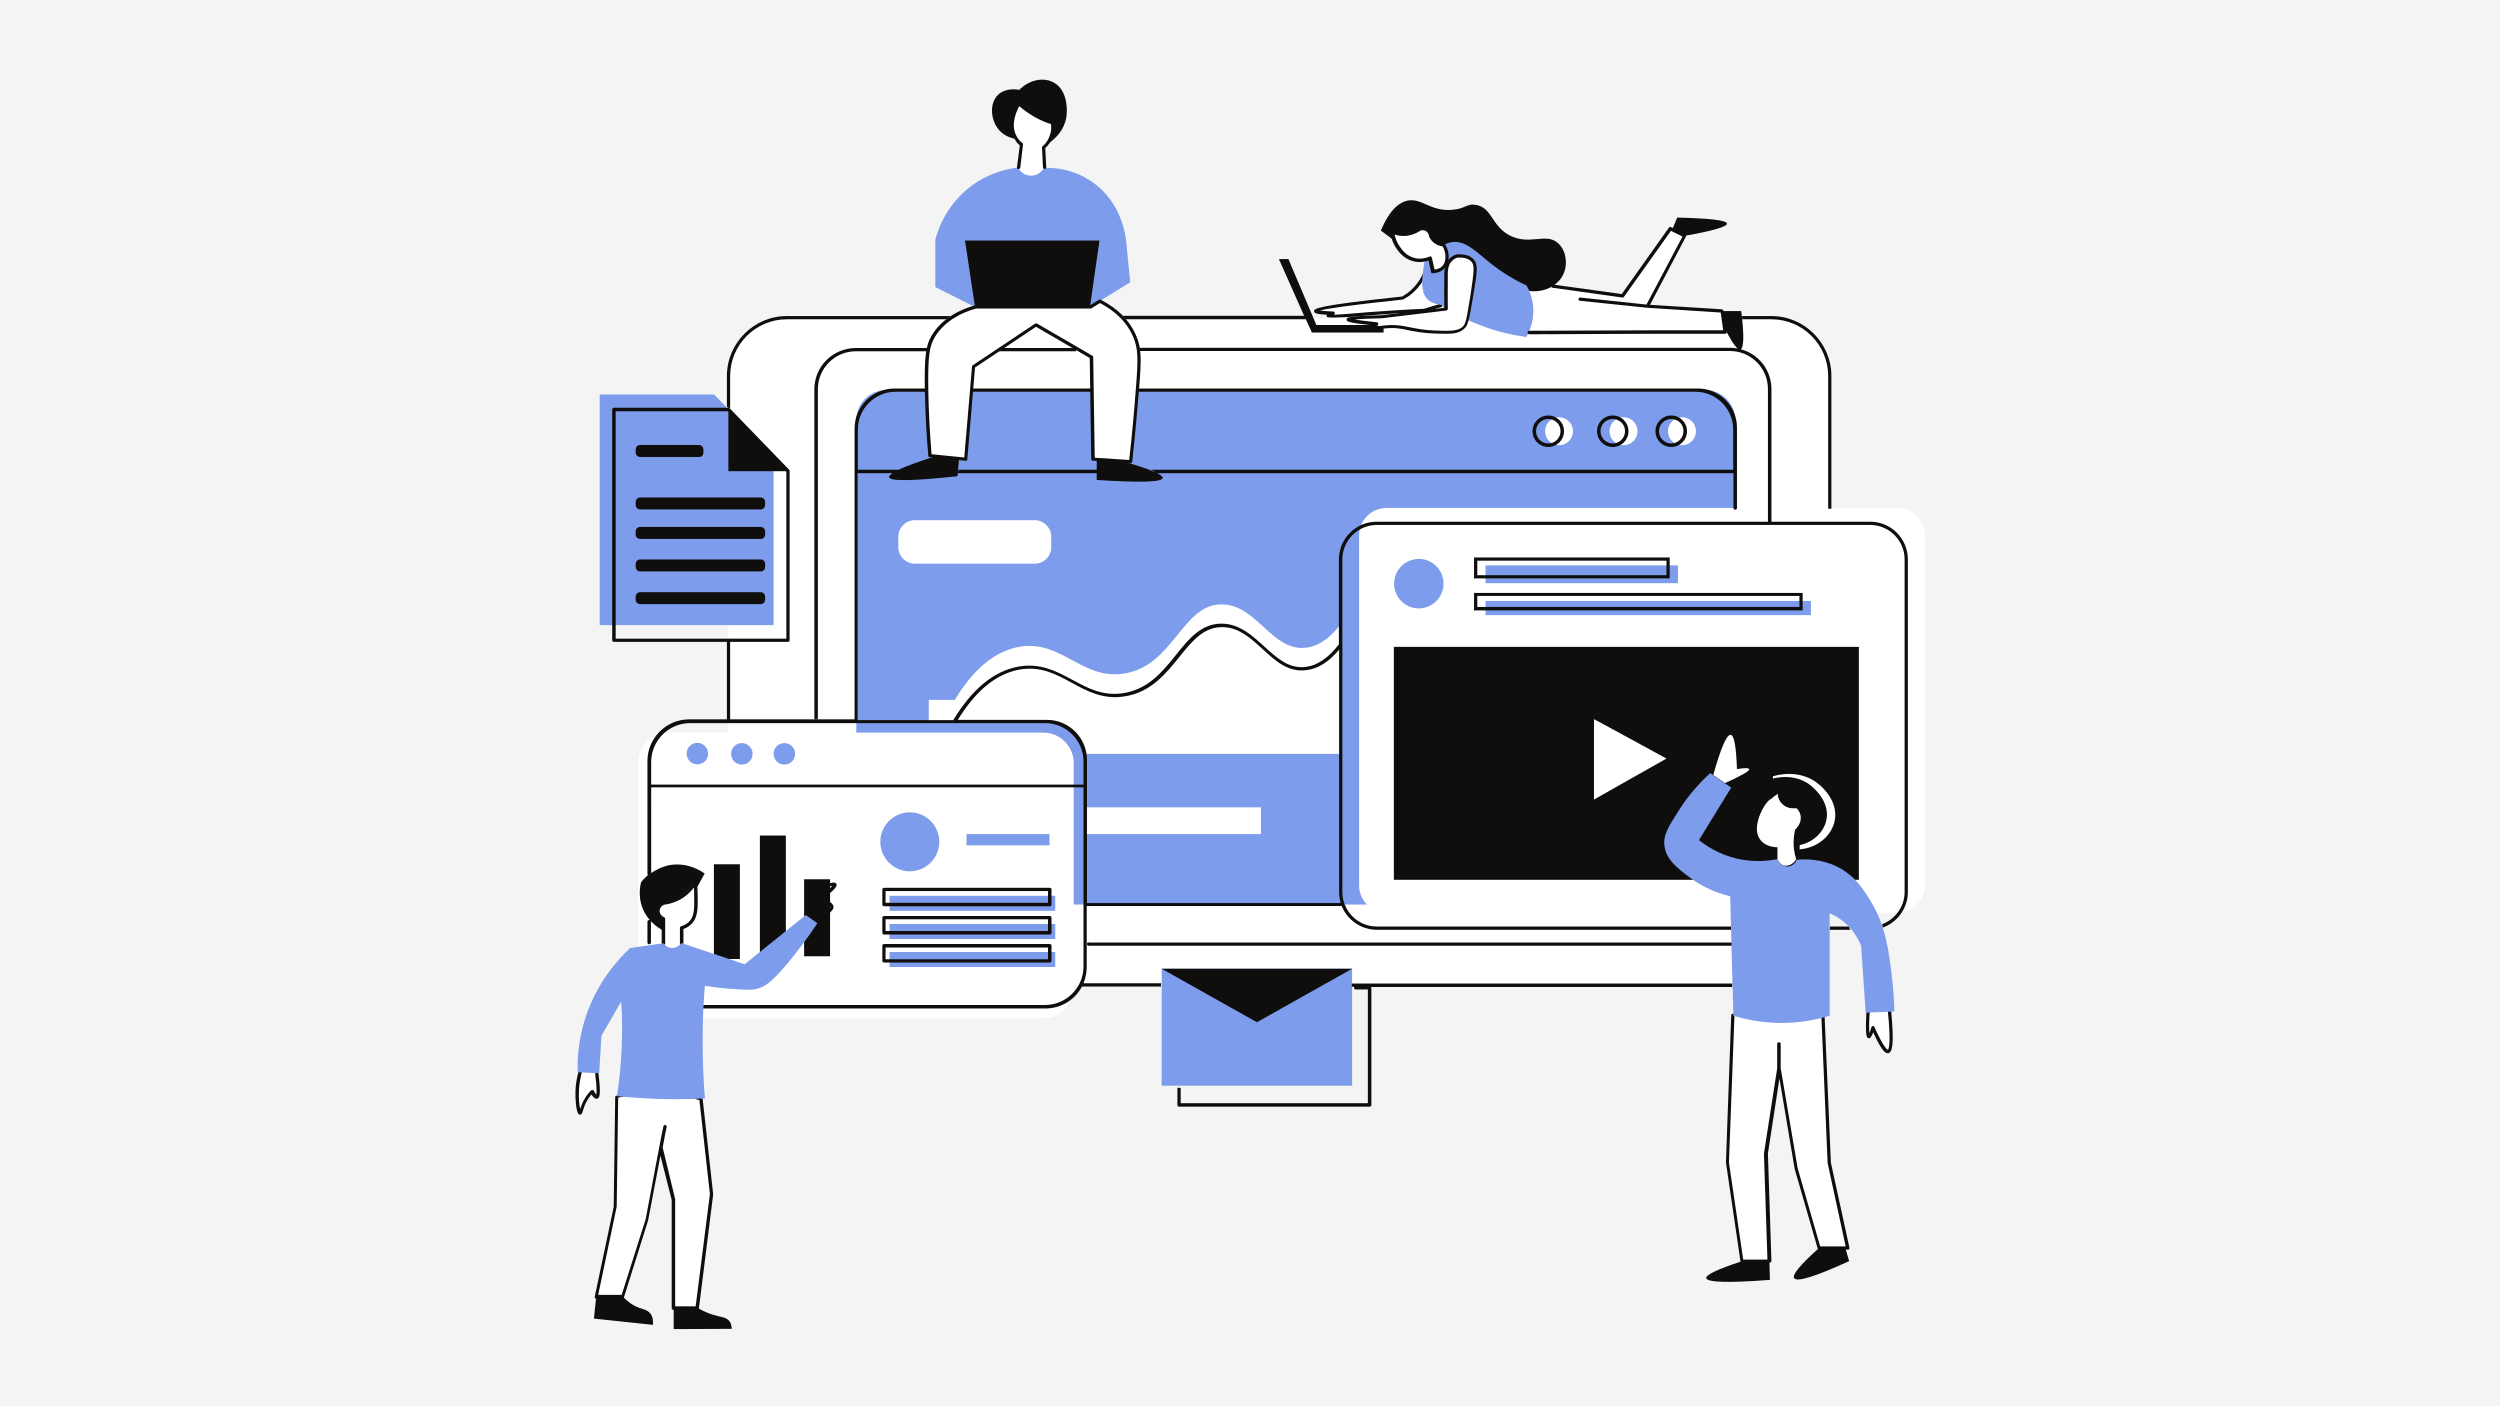 <svg xmlns="http://www.w3.org/2000/svg" xmlns:xlink="http://www.w3.org/1999/xlink" width="1920" zoomAndPan="magnify" viewBox="0 0 1440 810" height="1080" preserveAspectRatio="xMidYMid meet" version="1.0"><defs><clipPath id="2292922124"><path d="M 367.426 292.008 L 1108.73 292.008 L 1108.73 587 L 367.426 587 Z M 367.426 292.008 " clip-rule="nonzero"/></clipPath><clipPath id="9bea1898e2"><path d="M 342 45 L 1099 45 L 1099 765.934 L 342 765.934 Z M 342 45 " clip-rule="nonzero"/></clipPath><clipPath id="52ff48c59e"><path d="M 331.211 58 L 1091 58 L 1091 755 L 331.211 755 Z M 331.211 58 " clip-rule="nonzero"/></clipPath></defs><rect x="-144" width="1728" fill="#ffffff" y="-81" height="972" fill-opacity="1"/><rect x="-144" width="1728" fill="#f4f4f4" y="-81" height="972" fill-opacity="1"/><path fill="#ffffff" d="M 1075.898 583.047 C 1075.465 592.258 1075.625 597.008 1076.473 597.152 C 1077.062 597.297 1077.781 595.57 1078.777 591.973 C 1082.949 601.473 1085.828 606.078 1087.57 605.645 C 1089.57 605.07 1089.859 597.441 1088.289 582.473 C 1084.102 582.613 1080.07 582.758 1075.898 583.047 Z M 334.059 617.594 C 333.34 620.039 332.621 623.637 332.328 628.242 C 332.043 634.719 333.047 641.055 334.059 641.055 C 334.781 641.055 334.922 637.312 337.797 632.707 C 338.953 630.977 340.105 629.684 340.824 628.82 C 341.977 630.977 342.836 631.984 343.414 631.84 C 344.422 631.555 344.422 627.094 343.414 618.312 Z M 469.789 531.23 C 471.66 529.934 474.105 528.207 476.562 526.191 C 479.012 524.031 479.57 523.312 479.441 522.594 C 479.285 520.004 472.668 518.562 472.094 518.418 C 479.73 512.375 481.297 510.215 481.012 509.641 C 480.449 508.633 472.668 510.789 468.496 516.691 C 465.469 520.867 465.184 525.473 465.184 527.773 C 466.621 528.926 468.211 530.078 469.789 531.23 Z M 391.055 517.125 C 387.457 519.141 384.145 519.859 381.988 520.148 C 380.262 520.867 379.109 522.305 378.82 524.031 C 378.535 526.191 379.828 528.352 381.988 529.215 L 381.988 543.32 C 382.133 543.609 383.859 545.91 387.023 546.055 C 390.336 546.199 392.355 543.465 392.496 543.32 L 392.496 534.254 C 395.52 533.391 397.102 531.805 397.965 530.797 C 400.844 527.344 400.844 522.738 400.699 515.109 C 400.699 512.23 400.41 509.926 400.27 508.344 C 398.973 510.215 396.242 514.246 391.055 517.125 Z M 826.035 138.855 C 824.898 137.844 824.305 136.699 824.02 135.977 C 824.02 135.684 823.746 133.82 822.02 132.52 C 819.988 131.227 817.828 131.945 817.699 131.945 C 816.547 132.805 813.801 134.391 809.914 134.824 C 806.184 135.258 803.305 134.246 801.996 133.672 C 802.285 135.684 802.875 139.281 805.465 142.883 C 806.602 144.613 809.352 148.352 814.52 149.504 C 818.707 150.512 822.148 149.219 823.586 148.641 C 824.176 151.23 824.738 153.824 825.312 156.27 C 826.336 156.27 829.215 155.984 831.375 153.824 C 834.254 150.797 834.539 145.473 831.66 140.871 C 830.652 141.016 828.191 140.723 826.035 138.855 Z M 1053.758 669.695 L 1050.16 585.926 L 998.469 584.918 L 995.305 669.555 L 1003.668 726.41 L 1019.5 726.41 L 1017.469 664.371 L 1025.098 615.434 L 1034.887 673.152 L 1048.129 718.922 L 1064.68 718.922 Z M 948.969 176.426 L 970.402 135.836 L 962.199 131.664 L 934.578 170.379 L 894.402 164.77 C 893.555 164.477 885.48 161.746 880.012 165.914 C 874.125 170.527 872.957 182.184 880.73 191.539 C 904.625 191.395 928.375 191.395 952.281 191.25 L 993.59 191.25 L 991.863 179.164 Z M 383.008 648.969 C 382.863 649.691 381.859 654.582 380.559 661.062 Z M 403.734 633.137 C 405.746 651.418 407.766 669.695 409.777 687.977 L 401.578 753.469 L 387.902 753.469 L 387.902 691.145 C 385.457 681.211 382.863 671.281 380.418 661.348 C 377.395 677.184 372.641 702.66 372.641 702.66 L 358.68 746.848 L 343.426 746.848 L 354.363 695.031 L 355.23 631.699 C 361.418 630.113 370.344 628.387 381.277 628.965 C 390.496 629.395 398.125 631.266 403.734 633.137 Z M 596.324 66.887 C 592.133 64.582 588.84 61.992 586.52 59.832 C 586.09 60.551 579.77 70.34 584.219 78.691 C 584.938 79.984 586.09 81.707 588.117 83.293 C 587.527 87.758 586.969 92.078 586.52 96.535 C 586.68 96.82 588.68 100.715 593 101.141 C 596.324 101.574 599.633 99.699 601.359 96.684 C 601.203 92.938 600.914 89.051 600.77 85.309 C 601.922 84.301 604.238 82.004 605.391 78.258 C 606.398 75.09 606.109 72.352 605.809 71.059 C 603.074 70.195 599.762 68.902 596.324 66.891 Z M 821.715 154.828 C 824.465 161.887 827.184 168.938 829.934 175.988 C 826.754 177 823.457 178.008 820.273 178.867 C 807.32 179.445 796.668 180.164 789.328 180.738 C 776.805 181.746 765.449 182.898 765.289 181.891 C 765.289 181.457 766.73 180.887 768.039 180.598 C 761.406 180.305 758.094 179.879 758.094 179.301 C 757.965 177.859 774.648 175.266 808.039 171.816 C 809.625 170.949 811.508 169.805 813.223 168.219 C 818.418 163.328 820.707 157.996 821.715 154.828 " fill-opacity="1" fill-rule="nonzero"/><path fill="#0f0e0c" d="M 897.859 140.438 C 890.793 133.391 881.02 141.879 869.203 135.402 C 859 129.789 859.43 119.566 850.074 117.988 C 844.734 117.121 844.16 120.289 836.398 120.867 C 823.863 121.875 818.969 113.957 810.781 115.535 C 806.59 116.402 800.832 119.855 795.379 132.809 L 803.137 138.566 C 802.418 136.699 802.145 134.969 801.984 133.82 C 803.293 134.395 806.172 135.402 809.902 134.969 C 813.789 134.543 816.535 132.957 817.688 132.09 C 817.816 131.949 819.977 131.23 822.008 132.668 C 823.734 133.82 824.008 135.836 824.008 136.121 C 824.297 136.84 824.887 137.992 826.023 139 C 828.18 141.02 830.645 141.16 831.492 141.16 C 833.363 144.039 833.938 147.348 833.363 150.082 L 834.66 150.516 C 836.688 147.781 839.41 147.348 839.41 147.348 C 842.156 147.203 845.758 147.496 847.914 149.941 C 849.195 151.234 849.641 152.82 849.484 156.133 L 878.559 167.215 C 888.059 169.375 897.141 165.195 900.453 157.996 C 903.172 152.387 902.18 144.758 897.859 140.438 Z M 807.902 171.531 Z M 760.242 178.867 C 761.555 179.016 763.84 179.301 768.031 179.449 C 768.449 179.449 768.879 179.883 768.879 180.309 C 768.879 180.742 768.75 181.027 768.449 181.32 C 771.629 181.176 776.953 180.742 782.266 180.309 C 784.582 180.168 786.871 179.883 789.188 179.734 C 799.266 179.016 809.613 178.297 820.137 177.863 L 828.77 175.27 L 821.848 157.426 C 819.977 161.742 817.258 165.629 813.789 168.652 C 812.219 170.094 810.332 171.387 808.332 172.391 C 808.176 172.391 808.031 172.539 808.031 172.539 C 775.355 175.988 763.84 177.863 760.242 178.867 Z M 767.598 183.188 C 764.848 183.188 764.273 182.762 764.129 182.043 C 764.129 181.746 764.129 181.461 764.273 181.32 C 757.523 180.887 756.934 180.168 756.934 179.301 C 756.805 177.863 756.805 176.137 807.613 170.812 C 809.34 169.805 811.055 168.652 812.492 167.355 C 816.25 164.051 819.129 159.586 820.855 154.547 C 820.984 154.113 821.285 153.973 821.703 153.973 C 822.137 153.973 822.422 154.262 822.566 154.547 L 830.773 175.703 C 830.93 175.988 830.93 176.285 830.773 176.422 C 830.645 176.711 830.484 176.855 830.211 176.855 L 820.566 179.734 L 820.266 179.734 C 809.773 180.168 799.395 180.742 789.316 181.609 C 786.871 181.746 784.582 182.043 782.422 182.18 C 774.637 182.762 770.188 183.188 767.598 183.188 " fill-opacity="1" fill-rule="nonzero"/><path fill="#ffffff" d="M 642.934 567.359 L 1020.336 567.359 C 1038.762 567.359 1054.031 552.246 1054.031 533.676 L 1054.031 216.582 C 1054.031 198.16 1038.918 182.898 1020.336 182.898 L 453.227 182.898 C 434.809 182.898 419.551 198.016 419.551 216.582 L 419.551 533.82 C 419.551 552.246 434.664 567.5 453.23 567.5 L 607.832 567.5 M 642.938 567.359 L 622.945 567.359 " fill-opacity="1" fill-rule="nonzero"/><path fill="#7d9cec" d="M 586.367 96.539 C 581.043 97.117 570.535 99.129 560.172 106.613 C 544.77 117.695 540.02 133.242 538.738 137.992 L 538.738 165.34 L 561.609 176.855 L 627.82 176.855 C 635.609 172.105 643.223 167.355 651.008 162.609 C 650.289 154.832 649.41 147.062 648.691 139.145 C 648.402 136.121 646.246 116.836 629.262 104.887 C 617.746 96.824 605.668 96.539 601.352 96.684 C 599.625 99.852 596.312 101.574 592.988 101.145 C 588.527 100.715 586.512 96.824 586.367 96.539 Z M 669.129 625.363 L 778.824 625.363 L 778.824 558 L 669.133 558 Z M 879.277 164.477 C 869.922 160.02 863.027 155.266 858.406 151.523 C 850.363 145.191 844.316 138.43 836.531 139.434 C 834.527 139.719 832.801 140.441 831.781 141.02 C 834.242 143.898 834.801 147.922 833.219 151.234 C 831.781 154.113 828.77 156.133 825.445 156.273 C 824.887 153.68 824.297 151.098 823.734 148.645 C 822.727 148.938 821.703 149.223 820.855 149.512 C 820.566 150.516 820.266 151.957 819.977 153.977 C 819.129 160.59 818.105 167.648 821.848 171.969 C 822.727 172.973 825.016 174.984 829.766 175.566 C 830.645 176.137 831.648 176.859 832.645 177.43 C 832.645 175.273 832.5 164.77 832.645 156.992 C 832.801 148.355 839.277 147.352 839.277 147.352 C 842 147.203 845.598 147.496 847.758 149.941 C 850.203 152.387 849.641 155.84 847.484 169.66 C 846.172 177.145 845.453 181.461 844.879 184.055 C 847.195 185.207 849.641 186.215 852.363 187.219 C 862.598 191.25 871.953 193.121 879.148 194.129 C 880.43 191.828 883.309 186.359 883.18 178.871 C 883.309 172.105 880.59 166.781 879.277 164.477 Z M 345.418 227.234 L 345.418 360.09 L 445.598 360.09 L 445.598 262.645 L 411.34 227.234 Z M 982.195 521.012 L 510.512 521.012 C 501.027 521.012 493.238 513.238 493.238 503.738 L 493.238 241.918 C 493.238 232.418 501.027 224.645 510.512 224.645 L 982.195 224.645 C 991.695 224.645 999.465 232.418 999.465 241.918 L 999.465 503.594 C 999.465 513.238 991.695 521.012 982.195 521.012 " fill-opacity="1" fill-rule="nonzero"/><g clip-path="url(#2292922124)"><path fill="#ffffff" d="M 1108.73 509.926 L 1108.73 308.414 C 1108.73 299.637 1101.66 292.582 1092.895 292.582 L 798.676 292.582 C 789.91 292.582 782.84 299.637 782.84 308.414 L 782.84 509.926 C 782.84 518.707 789.91 525.762 798.676 525.762 L 1092.895 525.762 C 1101.66 525.617 1108.73 518.562 1108.73 509.926 Z M 600.906 586.5 L 385.156 586.5 C 375.504 586.5 367.586 578.586 367.586 568.941 L 367.586 439.543 C 367.586 429.898 375.504 421.98 385.152 421.98 L 600.898 421.98 C 610.543 421.98 618.461 429.898 618.461 439.543 L 618.461 568.941 C 618.461 578.586 610.699 586.5 600.898 586.5 " fill-opacity="1" fill-rule="nonzero"/></g><path fill="#ffffff" d="M 596.023 324.68 L 526.934 324.68 C 521.738 324.68 517.422 320.363 517.422 315.18 L 517.422 309.133 C 517.422 303.953 521.738 299.637 526.934 299.637 L 596.023 299.637 C 601.191 299.637 605.512 303.953 605.512 309.133 L 605.512 315.18 C 605.512 320.504 601.191 324.68 596.023 324.68 Z M 726.289 480.418 L 624.941 480.418 L 624.941 465.02 L 726.289 465.02 Z M 772.191 434.215 L 624.941 434.215 C 624.512 432.059 623.215 427.02 618.898 422.559 C 612.707 416.078 604.66 415.648 602.918 415.648 L 534.98 415.648 L 534.98 403.125 L 549.965 403.125 C 556.859 391.754 568.809 375.922 586.801 372.609 C 611.426 368.148 622.941 391.754 647.41 388.012 C 676.473 383.406 680.949 347.133 704.539 348.141 C 724.547 349.004 732.895 375.633 752.484 373.043 C 761.555 371.891 768.316 364.84 772.191 359.512 Z M 976.867 248.395 C 976.867 252.855 973.27 256.453 968.824 256.453 C 964.348 256.453 960.746 252.855 960.746 248.395 C 960.746 243.93 964.348 240.332 968.824 240.332 C 973.27 240.332 976.867 243.93 976.867 248.395 Z M 935.125 240.332 C 930.68 240.332 927.082 243.93 927.082 248.395 C 927.082 252.855 930.68 256.453 935.125 256.453 C 939.602 256.453 943.203 252.855 943.203 248.395 C 943.203 243.93 939.602 240.332 935.125 240.332 Z M 906.051 248.395 C 906.051 252.855 902.453 256.453 897.992 256.453 C 893.543 256.453 889.945 252.855 889.945 248.395 C 889.945 243.93 893.543 240.332 897.992 240.332 C 902.453 240.332 906.051 243.93 906.051 248.395 " fill-opacity="1" fill-rule="nonzero"/><path fill="#0f0e0c" d="M 478.125 550.805 L 463.164 550.805 L 463.164 506.473 L 478.125 506.473 Z M 452.656 553.109 L 437.688 553.109 L 437.688 481.285 L 452.656 481.285 Z M 426.172 552.387 L 411.203 552.387 L 411.203 497.836 L 426.172 497.836 Z M 1056.617 473.512 C 1054.461 482.004 1046.383 488.48 1036.598 489.199 C 1036.598 487.473 1036.598 485.746 1036.754 483.875 C 1036.883 482.148 1037.188 480.562 1037.605 479.125 C 1037.906 478.836 1041.633 475.672 1041.074 470.777 C 1040.625 467.754 1038.914 466.027 1038.195 465.305 C 1037.473 465.449 1034.004 466.027 1030.84 463.867 C 1026.809 461.277 1026.391 456.812 1026.234 456.238 C 1024.953 456.957 1023.082 458.254 1021.195 460.125 L 1021.195 447.172 C 1022.359 446.738 1036.035 442.566 1046.961 451.199 C 1048.398 452.207 1059.625 461.277 1056.617 473.512 Z M 918.137 460.555 L 918.137 414.207 C 932.113 421.836 946.074 429.32 959.879 436.949 C 945.918 444.867 931.953 452.641 918.137 460.555 Z M 802.855 372.609 L 802.855 506.762 L 1070.711 506.762 L 1070.711 372.609 L 802.855 372.609 " fill-opacity="1" fill-rule="nonzero"/><path fill="#7d9cec" d="M 604.504 480.418 L 556.73 480.418 L 556.73 486.898 L 604.504 486.898 Z M 524.055 467.898 C 514.699 467.898 507.07 475.527 507.07 484.883 C 507.07 494.238 514.699 501.867 524.055 501.867 C 533.414 501.867 541.027 494.238 541.027 484.883 C 541.027 475.527 533.414 467.898 524.055 467.898 Z M 451.789 428.027 C 448.34 428.027 445.605 430.762 445.605 434.215 C 445.605 437.672 448.34 440.406 451.789 440.406 C 455.25 440.406 457.98 437.672 457.98 434.215 C 457.98 430.762 455.102 428.027 451.789 428.027 Z M 427.32 428.027 C 423.871 428.027 421.137 430.762 421.137 434.215 C 421.137 437.672 423.871 440.406 427.32 440.406 C 430.781 440.406 433.512 437.672 433.512 434.215 C 433.512 430.762 430.633 428.027 427.32 428.027 Z M 401.703 427.883 C 398.246 427.883 395.516 430.617 395.516 434.07 C 395.516 437.527 398.246 440.262 401.703 440.262 C 405.156 440.262 407.891 437.527 407.891 434.07 C 407.75 430.617 405.012 427.883 401.703 427.883 Z M 1043.074 346.125 L 855.668 346.125 L 855.668 354.332 L 1043.074 354.332 Z M 966.5 325.688 L 855.668 325.688 L 855.668 335.906 L 966.5 335.906 Z M 817.25 321.945 C 809.336 321.945 802.988 328.422 802.988 336.195 C 802.988 344.113 809.465 350.445 817.25 350.445 C 825.008 350.445 831.484 343.969 831.484 336.195 C 831.484 328.422 825.168 321.945 817.25 321.945 Z M 607.82 548.359 L 512.379 548.359 L 512.379 556.996 L 607.82 556.996 Z M 607.82 532.238 L 512.379 532.238 L 512.379 540.875 L 607.82 540.875 Z M 607.82 524.609 L 512.379 524.609 L 512.379 515.973 L 607.82 515.973 L 607.82 524.609 " fill-opacity="1" fill-rule="nonzero"/><path fill="#ffffff" d="M 993.578 451.059 C 1003.207 446.738 1007.973 444.004 1007.527 442.996 C 1007.254 442.277 1004.938 442.277 1000.488 442.996 C 1000.059 430.188 998.891 423.566 996.891 423.277 C 994.574 422.988 991.262 430.762 986.812 446.449 Z M 1027.836 464.012 C 1030.844 465.883 1033.883 465.449 1034.602 465.305 C 1035.164 465.883 1036.891 467.465 1037.191 470.199 C 1037.754 474.52 1034.312 477.543 1034.012 477.828 C 1033.723 479.125 1033.438 480.562 1033.293 482.148 C 1032.715 487.328 1033.594 491.789 1034.602 494.812 C 1033.004 497.98 1029.691 499.277 1027.117 498.41 C 1024.801 497.547 1023.938 495.246 1023.805 494.812 L 1023.805 488.047 C 1017.602 487.906 1014.883 484.883 1014.293 484.164 C 1009.414 478.547 1013.285 469.047 1016.164 464.441 C 1018.77 460.414 1022.078 458.109 1023.938 456.957 C 1023.805 457.535 1024.238 461.707 1027.836 464.012 " fill-opacity="1" fill-rule="nonzero"/><path fill="#ffffff" d="M 561.609 176.855 C 555.133 178.582 543.328 183.047 537.012 193.984 C 533.973 199.312 532.98 204.781 533.254 224.211 C 533.414 234.145 533.973 247.098 535.27 262.5 C 542.18 263.219 548.941 263.793 555.852 264.516 L 560.457 211.113 L 596.441 187.078 L 628.41 205.645 L 629.262 264.516 L 651.008 265.953 C 652.723 249.688 654.016 235.297 655.039 223.203 C 656.176 207.516 656.48 200.75 653.012 193.266 C 648.129 182.613 639.047 176.711 633.289 173.691 L 627.82 176.855 Z M 848.043 149.941 C 850.492 152.535 849.914 155.84 847.758 169.66 C 845.324 184.773 844.879 186.785 842.574 188.805 C 839.41 191.539 834.961 191.395 826.168 191.105 C 811.629 190.531 808.621 186.934 797.105 188.086 C 793.348 188.52 788.598 189.379 788.469 188.805 C 788.312 188.371 790.758 187.219 792.918 186.359 C 782.121 185.348 776.668 184.488 776.668 183.766 C 776.668 183.047 782.984 182.613 795.664 182.328 L 832.93 177.863 C 832.93 177.863 832.801 165.773 832.93 157.137 C 833.09 148.504 839.566 147.496 839.566 147.496 C 842.289 147.348 845.887 147.637 848.043 149.941 " fill-opacity="1" fill-rule="nonzero"/><path fill="#0f0e0c" d="M 891.816 241.34 C 887.914 241.34 884.75 244.508 884.75 248.395 C 884.75 252.281 887.914 255.445 891.816 255.445 C 895.703 255.445 898.855 252.281 898.855 248.395 C 899.012 244.508 895.703 241.34 891.816 241.34 Z M 891.816 257.461 C 886.777 257.461 882.746 253.43 882.746 248.395 C 882.746 243.355 886.777 239.324 891.816 239.324 C 896.855 239.324 900.871 243.355 900.871 248.395 C 900.871 253.43 896.855 257.461 891.816 257.461 " fill-opacity="1" fill-rule="nonzero"/><path fill="#0f0e0c" d="M 928.938 241.34 C 925.051 241.34 921.883 244.508 921.883 248.395 C 921.883 252.281 925.051 255.445 928.938 255.445 C 932.84 255.445 936.004 252.281 936.004 248.395 C 936.133 244.508 932.84 241.34 928.938 241.34 Z M 928.938 257.461 C 923.898 257.461 919.883 253.43 919.883 248.395 C 919.883 243.355 923.898 239.324 928.938 239.324 C 933.977 239.324 938.004 243.355 938.004 248.395 C 938.004 253.43 933.977 257.461 928.938 257.461 " fill-opacity="1" fill-rule="nonzero"/><path fill="#0f0e0c" d="M 962.633 241.34 C 958.746 241.34 955.566 244.508 955.566 248.395 C 955.566 252.281 958.746 255.445 962.633 255.445 C 966.504 255.445 969.672 252.281 969.672 248.395 C 969.828 244.508 966.664 241.34 962.633 241.34 Z M 962.633 257.461 C 957.594 257.461 953.551 253.43 953.551 248.395 C 953.551 243.355 957.594 239.324 962.633 239.324 C 967.672 239.324 971.699 243.355 971.699 248.395 C 971.699 253.43 967.672 257.461 962.633 257.461 " fill-opacity="1" fill-rule="nonzero"/><g clip-path="url(#9bea1898e2)"><path fill="#0f0e0c" d="M 997.738 568.367 C 997.738 567.789 997.738 567.07 997.898 566.496 L 778.668 566.496 C 778.668 567.07 778.668 567.789 778.523 568.367 L 779.832 568.367 C 779.961 568.941 780.105 569.371 780.266 569.949 L 787.879 569.949 L 787.879 635.441 L 680.07 635.441 L 680.07 626.66 C 679.508 626.66 678.789 626.516 678.199 626.516 L 678.199 636.449 C 678.199 637.023 678.629 637.457 679.207 637.457 L 788.902 637.457 C 789.461 637.457 789.91 637.023 789.91 636.449 L 789.91 569.086 C 789.91 568.797 789.75 568.652 789.621 568.508 L 997.738 568.508 Z M 1003.496 726.41 C 989.391 731.016 982.496 734.324 982.785 736.195 C 983.215 738.645 995.449 739.074 1019.488 737.203 C 1019.328 733.605 1019.328 730.008 1019.199 726.41 Z M 1035.035 465.449 C 1035.594 466.027 1037.32 467.609 1037.609 470.344 C 1038.199 474.664 1034.73 477.684 1034.441 477.973 C 1034.156 479.27 1033.883 480.707 1033.723 482.293 C 1033.594 484.02 1033.594 485.602 1033.594 487.184 C 1042.52 486.609 1049.844 480.707 1051.875 472.934 C 1054.594 461.852 1044.391 453.648 1043.078 452.496 C 1033.164 444.578 1020.77 448.465 1019.617 448.898 L 1019.617 460.699 C 1021.359 458.973 1023.086 457.82 1024.078 457.246 C 1024.078 457.82 1024.527 461.852 1028.254 464.301 C 1031.277 466.027 1034.312 465.594 1035.035 465.449 Z M 627.102 542.746 C 626.539 542.746 626.094 543.176 626.094 543.754 C 626.094 544.328 626.539 544.762 627.102 544.762 L 996.73 544.762 C 1003.93 544.762 1010.562 541.594 1015.172 535.98 C 1015.445 535.547 1015.445 534.973 1015.012 534.684 C 1014.578 534.395 1014.004 534.395 1013.73 534.828 C 1009.543 540.012 1003.367 542.887 996.891 542.887 L 627.102 542.887 Z M 778.824 558.004 L 669.133 558.004 L 723.973 588.805 Z M 510.082 520.004 L 603.641 520.004 L 603.641 513.238 L 510.082 513.238 Z M 508.223 521.012 L 508.223 512.375 C 508.223 511.797 508.641 511.367 509.23 511.367 L 604.66 511.367 C 605.223 511.367 605.668 511.797 605.668 512.375 L 605.668 521.012 C 605.668 521.586 605.223 522.02 604.66 522.02 L 509.23 522.02 C 508.641 522.02 508.223 521.586 508.223 521.012 Z M 959.883 322.953 L 850.922 322.953 L 850.922 331.301 L 959.883 331.301 Z M 961.754 321.082 L 961.754 333.172 L 849.051 333.172 L 849.051 321.082 Z M 1047.684 718.922 C 1036.891 728.566 1032.156 734.324 1033.438 736.195 C 1035.035 738.645 1045.527 735.332 1065.102 726.41 C 1064.383 723.961 1063.664 721.371 1062.941 718.922 Z M 510.082 552.531 L 603.641 552.531 L 603.641 545.766 L 510.082 545.766 Z M 508.223 544.762 C 508.223 544.184 508.641 543.754 509.23 543.754 L 604.66 543.754 C 605.223 543.754 605.668 544.184 605.668 544.762 L 605.668 553.395 C 605.668 553.973 605.223 554.402 604.66 554.402 L 509.23 554.402 C 508.641 554.402 508.223 553.973 508.223 553.395 Z M 1065.102 533.676 L 1054.031 533.676 C 1054.164 534.254 1054.031 534.973 1053.746 535.547 L 1065.82 535.547 C 1065.391 535.117 1065.262 534.684 1065.262 534.109 C 1065.262 533.965 1065.102 533.82 1065.102 533.676 Z M 510.082 536.266 L 603.641 536.266 L 603.641 529.504 L 510.082 529.504 Z M 508.223 528.641 C 508.223 528.062 508.641 527.633 509.23 527.633 L 604.66 527.633 C 605.223 527.633 605.668 528.062 605.668 528.641 L 605.668 537.273 C 605.668 537.852 605.223 538.281 604.66 538.281 L 509.23 538.281 C 508.641 538.281 508.223 537.852 508.223 537.273 Z M 772.191 520.004 C 771.629 517.988 771.328 515.973 771.328 513.812 L 771.328 374.195 C 765.57 381.102 759.395 385.133 752.613 385.996 C 741.965 387.438 734.492 380.527 727.297 373.906 C 720.66 367.859 713.895 361.527 704.699 361.238 C 693.602 360.809 686.836 369.012 679.207 378.512 C 671.594 388.012 662.797 398.809 647.844 401.109 C 635.449 403.125 626.094 398.086 617.184 393.195 C 607.957 388.156 599.191 383.551 587.086 385.711 C 573.844 388.156 562.043 397.801 551.691 414.641 L 603.062 414.641 C 615.746 414.641 626.094 425.004 626.094 437.672 L 626.094 520.148 L 772.191 520.148 Z M 624.094 438.68 C 624.094 426.445 614.148 416.512 601.914 416.512 L 397.523 416.512 C 385.152 416.512 375.074 426.586 375.074 438.965 L 375.074 451.922 L 624.086 451.922 Z M 452.938 368.004 L 452.938 271.855 L 452.504 271.422 L 419.547 271.422 L 419.547 237.309 L 419.113 236.879 L 354.625 236.879 L 354.625 367.859 L 452.938 367.859 Z M 1098.926 322.234 L 1098.926 513.812 C 1098.926 523.312 1092.738 531.375 1084.262 534.395 C 1084.391 533.676 1084.391 533.102 1084.102 532.383 C 1091.586 529.504 1097.055 522.305 1097.055 513.812 L 1097.055 322.234 C 1097.055 311.293 1088.133 302.371 1077.191 302.371 L 793.062 302.371 C 782.121 302.371 773.199 311.293 773.199 322.234 L 773.199 513.812 C 773.199 524.754 782.121 533.676 793.062 533.676 L 997.453 533.676 C 997.18 534.254 997.18 534.973 997.309 535.547 L 793.062 535.547 C 783.863 535.547 775.945 529.789 772.766 521.73 C 772.637 521.875 772.477 521.875 772.191 521.875 L 625.949 521.875 L 625.949 556.996 C 625.949 560.305 625.23 563.473 624.094 566.352 L 668.844 566.352 C 668.715 566.926 668.715 567.645 668.715 568.223 L 623.215 568.223 C 619.184 575.852 611.27 580.887 602.07 580.887 L 405.008 580.887 C 404.438 580.887 404.004 580.457 404.004 579.879 C 404.004 579.305 404.438 578.871 405.012 578.871 L 601.918 578.871 C 614.152 578.871 624.098 568.941 624.098 556.707 L 624.098 453.504 L 375.086 453.504 L 375.082 502.875 C 377.812 501.004 381.414 499.133 385.875 498.27 C 396.672 496.539 404.441 502.152 405.883 503.16 L 400.695 512.52 L 400.559 512.66 C 400.41 510.789 400.27 509.207 400.125 507.91 C 398.973 509.926 396.094 513.957 391.055 516.836 C 387.457 518.852 384.145 519.57 381.984 519.859 C 380.258 520.578 379.105 522.02 378.82 523.746 C 378.535 525.902 379.824 528.062 381.984 528.926 L 381.984 535.98 C 380.547 535.262 377.668 533.531 374.934 530.652 L 374.934 542.887 C 374.934 543.465 374.5 543.895 373.93 543.895 C 373.348 543.895 372.922 543.465 372.922 542.887 L 372.922 530.941 C 372.922 530.367 373.348 529.934 373.93 529.934 C 374.07 529.934 374.215 529.934 374.359 530.078 C 373.496 529.07 372.629 527.918 371.77 526.48 C 366.871 518.273 368.746 509.926 369.324 508.055 C 369.898 507.336 371.191 505.754 373.211 504.027 C 373.062 503.883 372.922 503.594 372.922 503.449 L 372.922 438.391 C 372.922 425.148 383.715 414.352 396.957 414.352 L 418.688 414.352 L 418.688 369.73 L 353.629 369.73 C 353.059 369.73 352.625 369.301 352.625 368.727 L 352.625 235.871 C 352.625 235.297 353.059 234.863 353.629 234.863 L 419.555 234.863 C 419.844 234.863 419.988 235.008 420.273 235.152 L 454.535 270.559 C 454.672 270.703 454.82 270.992 454.82 271.277 L 454.82 368.727 C 454.82 369.301 454.387 369.73 453.812 369.73 L 420.562 369.73 L 420.562 414.352 L 492.238 414.352 L 492.238 246.809 C 492.238 234.145 502.602 223.781 515.266 223.781 L 533.258 223.781 C 533.258 224.355 533.418 225.074 533.547 225.652 L 515.844 225.652 C 503.91 225.652 494.121 235.438 494.121 247.387 L 494.121 270.559 L 517.582 270.559 C 521.902 268.543 528.941 265.953 538.742 262.785 C 543.336 263.219 547.812 263.652 552.418 264.082 C 552.129 266.816 551.969 269.551 551.695 272.285 C 551.828 271.711 551.969 271.137 552.129 270.559 L 631.711 270.559 L 631.711 264.656 C 636.75 264.945 641.789 265.379 646.824 265.664 C 655.461 268.258 661.652 270.273 665.406 272 C 664.688 271.422 663.969 270.992 662.961 270.559 L 998.332 270.559 L 998.332 247.387 C 998.332 235.438 988.547 225.652 976.586 225.652 L 655.172 225.652 C 655.332 225.074 655.332 224.355 655.332 223.781 L 978.023 223.781 C 990.418 223.781 1000.492 233.855 1000.492 246.234 L 1000.492 292.582 C 1000.492 293.156 1000.062 293.59 999.473 293.59 C 998.895 293.59 998.465 293.156 998.465 292.582 L 998.465 272.574 L 666.559 272.574 C 668.719 273.727 669.855 274.59 669.727 275.309 C 669.277 277.758 656.613 278.043 631.711 276.461 L 631.711 272.574 L 551.695 272.574 C 551.695 273.148 551.539 273.727 551.539 274.301 C 525.789 277.035 512.676 277.324 512.113 274.879 C 511.957 274.301 512.676 273.582 513.984 272.574 L 493.965 272.574 L 493.965 414.785 L 549.09 414.785 C 559.887 396.938 572.41 386.574 586.516 383.98 C 599.324 381.68 608.68 386.715 617.75 391.609 C 626.816 396.504 635.309 401.109 647.129 399.238 C 661.363 396.938 669.566 387.004 677.355 377.219 C 684.969 367.719 692.309 358.793 704.398 359.227 C 714.348 359.656 721.383 366.133 728.293 372.469 C 735.648 379.09 742.414 385.422 752.203 384.125 C 758.965 383.262 765.285 378.801 771.199 371.172 L 771.199 322.234 C 771.199 310.285 780.988 300.5 792.922 300.5 L 1018.328 300.5 L 1018.328 224.066 C 1018.328 211.977 1008.539 202.188 996.461 202.188 L 656.18 202.188 C 656.18 201.613 656.051 200.895 655.895 200.316 L 996.734 200.316 C 998.176 200.316 999.613 200.461 1000.91 200.75 C 999.055 199.312 996.461 195.137 993.137 188.371 C 992.707 185.348 992.273 182.18 991.855 179.164 L 1002.941 179.164 C 1004.652 192.832 1004.508 200.176 1002.652 201.184 C 1012.855 203.773 1020.344 213.129 1020.344 224.066 L 1020.344 300.5 L 1077.195 300.5 C 1089.301 300.5 1098.93 310.285 1098.93 322.234 Z M 413.512 758.074 C 410.488 757.355 406.457 756.059 401.711 753.324 L 388.035 753.324 L 388.035 765.559 C 399.121 765.559 410.348 765.414 421.43 765.414 C 421.43 764.266 421.281 762.68 420.422 761.387 C 418.836 758.938 415.957 758.648 413.512 758.074 Z M 850.922 349.582 L 1036.473 349.582 L 1036.473 343.246 L 850.922 343.246 Z M 849.051 341.52 L 1038.328 341.52 L 1038.328 351.598 L 849.051 351.598 Z M 584.926 79.988 C 584.641 79.555 584.352 79.129 584.207 78.695 C 579.762 70.344 586.078 60.555 586.512 59.836 C 588.957 61.996 592.125 64.586 596.312 66.895 C 599.754 68.758 603.062 70.059 605.668 70.918 C 605.941 72.355 606.102 75.098 605.223 78.113 C 604.504 80.422 603.352 82.293 602.344 83.586 C 603.641 82.867 612.867 77.543 614.305 66.895 C 615.023 61.273 614.148 50.625 605.941 47.027 C 600.043 44.438 592.426 46.309 587.086 51.777 C 585.949 51.488 579.473 50.48 575.156 54.363 C 569.398 59.551 570.68 70.059 576.004 75.531 C 579.172 78.695 583.07 79.699 584.926 79.988 Z M 560.172 225.652 L 628.828 225.652 L 628.828 223.781 L 560.457 223.781 C 560.457 224.355 560.328 225.074 560.172 225.652 Z M 1020.336 183.906 C 1038.328 183.906 1053.027 198.59 1053.027 216.582 L 1053.027 293.016 L 1054.883 293.016 L 1054.883 216.582 C 1054.883 197.582 1039.352 182.043 1020.336 182.043 L 1003.367 182.043 C 1003.496 182.613 1003.496 183.332 1003.496 183.906 Z M 994.73 128.785 C 994.574 126.91 985.074 125.758 966.074 125.324 L 963.195 132.234 L 970.391 135.836 C 986.816 132.957 994.859 130.512 994.73 128.785 Z M 647.844 183.48 C 647.973 183.621 647.973 183.766 648.129 183.906 L 752.195 183.906 L 755.637 191.539 L 796.945 191.539 L 796.945 188.371 L 791.348 187.219 L 758.242 187.219 L 742.121 149.223 L 736.652 149.223 L 751.176 181.895 L 646.82 181.895 C 647.254 182.469 647.539 182.898 647.844 183.48 Z M 627.82 176.855 L 633.289 138.566 L 555.852 138.566 L 561.609 176.855 Z M 368.172 753.324 C 365.727 752.461 362.27 750.59 358.816 746.848 L 343.414 746.848 L 342.117 759.516 C 353.492 760.664 364.715 761.961 376.09 763.113 C 376.23 761.098 376.23 758.508 374.504 756.492 C 372.777 754.477 370.766 754.188 368.172 753.324 Z M 420.562 216.582 C 420.562 198.59 435.242 183.906 453.234 183.906 L 545.223 183.906 C 546.07 183.188 546.789 182.613 547.812 182.043 L 453.234 182.043 C 434.238 182.043 418.691 197.582 418.691 216.582 L 418.691 234.289 C 419.41 234.574 419.988 235.008 420.562 235.582 Z M 469.07 224.211 L 469.07 413.488 C 469.07 414.066 469.5 414.496 470.082 414.496 C 470.656 414.496 471.086 414.066 471.086 413.488 L 471.086 224.211 C 471.086 212.121 480.883 202.332 492.957 202.332 L 534.137 202.332 C 534.266 201.758 534.426 201.039 534.555 200.461 L 492.957 200.461 C 479.73 200.461 469.066 211.113 469.066 224.211 Z M 619.914 201.324 C 619.914 201.613 619.785 202.047 619.785 202.332 L 575.453 202.332 C 576.172 201.758 576.891 201.184 577.453 200.461 L 618.762 200.461 C 619.066 200.75 619.484 201.039 619.914 201.324 Z M 628.262 223.781 L 560.18 223.781 L 560.18 225.652 L 628.117 225.652 C 628.117 225.074 628.117 224.355 628.262 223.781 Z M 440.711 345.406 L 440.711 343.68 C 440.711 342.242 439.559 341.09 438.121 341.09 L 368.746 341.09 C 367.305 341.09 366.152 342.242 366.152 343.68 L 366.152 345.406 C 366.152 346.848 367.305 347.996 368.746 347.996 L 438.121 347.996 C 439.559 347.996 440.711 346.848 440.711 345.406 Z M 440.711 326.551 L 440.711 324.824 C 440.711 323.383 439.559 322.234 438.121 322.234 L 368.746 322.234 C 367.305 322.234 366.152 323.383 366.152 324.824 L 366.152 326.551 C 366.152 327.992 367.305 329.141 368.746 329.141 L 438.121 329.141 C 439.559 329.285 440.711 327.992 440.711 326.551 Z M 440.711 307.84 L 440.711 306.113 C 440.711 304.672 439.559 303.52 438.121 303.52 L 368.746 303.52 C 367.305 303.52 366.152 304.672 366.152 306.113 L 366.152 307.84 C 366.152 309.277 367.305 310.43 368.746 310.43 L 438.121 310.43 C 439.559 310.574 440.711 309.277 440.711 307.84 Z M 440.711 290.855 L 440.711 289.129 C 440.711 287.688 439.559 286.535 438.121 286.535 L 368.746 286.535 C 367.305 286.535 366.152 287.688 366.152 289.129 L 366.152 290.855 C 366.152 292.293 367.305 293.445 368.746 293.445 L 438.121 293.445 C 439.559 293.445 440.711 292.293 440.711 290.855 Z M 402.715 263.219 L 368.746 263.219 C 367.305 263.219 366.152 262.066 366.152 260.629 L 366.152 258.902 C 366.152 257.461 367.305 256.309 368.746 256.309 L 402.57 256.309 C 404.008 256.309 405.16 257.461 405.16 258.902 L 405.16 260.629 C 405.309 261.922 404.156 263.219 402.715 263.219 " fill-opacity="1" fill-rule="nonzero"/></g><g clip-path="url(#52ff48c59e)"><path fill="#0f0e0c" d="M 652.449 193.41 C 648.98 185.641 642.645 179.301 633.578 174.551 L 628.699 177.574 C 628.539 177.723 628.41 177.723 628.254 177.723 L 562.199 177.723 C 554.414 179.883 544.051 184.625 538.293 194.418 C 535.414 199.453 534.422 204.781 534.695 224.211 C 534.852 236.59 535.57 249.113 536.578 261.637 L 555.422 263.508 L 559.883 211.113 C 559.883 210.824 560.039 210.539 560.328 210.395 L 596.312 186.359 C 596.586 186.211 597.031 186.211 597.305 186.359 L 629.262 204.926 C 629.547 205.066 629.691 205.355 629.691 205.789 L 630.57 263.652 L 650.418 264.945 C 652.004 250.984 653.297 236.879 654.32 223.059 C 655.602 206.938 655.758 200.75 652.449 193.41 Z M 654.16 192.691 C 657.617 200.316 657.484 206.797 656.176 223.059 C 655.039 237.168 653.73 251.703 652.16 265.953 C 652.16 266.387 651.73 266.816 651.141 266.816 L 629.418 265.379 C 628.973 265.379 628.539 264.945 628.539 264.516 L 627.691 206.219 L 596.746 188.227 L 561.609 211.688 L 557.164 264.656 C 557.164 264.945 557.004 265.09 556.859 265.234 C 556.73 265.379 556.441 265.523 556.141 265.379 L 535.57 263.363 C 535.141 263.363 534.695 262.93 534.695 262.5 C 533.543 249.688 532.98 236.879 532.691 224.211 C 532.391 204.348 533.414 198.879 536.578 193.41 C 542.609 183.047 553.562 178.148 561.609 175.852 L 627.82 175.852 L 633.016 172.684 C 633.289 172.539 633.578 172.539 634.012 172.684 C 643.652 177.578 650.418 184.34 654.16 192.691 Z M 481.727 509.062 C 481.438 508.633 481.004 508.344 480.285 508.344 L 480.156 508.344 C 477.566 508.344 471.367 510.934 467.484 516.117 C 464.605 520.145 464.023 524.754 464.023 527.773 C 464.023 528.352 464.457 528.781 465.035 528.641 C 465.609 528.641 466.043 528.207 465.898 527.633 C 465.898 524.895 466.332 520.723 468.922 517.125 C 472.09 512.66 477.406 510.504 479.438 510.215 C 478.715 511.078 476.688 513.094 471.223 517.41 C 470.934 517.699 470.793 517.988 470.934 518.418 C 471.082 518.707 471.367 518.996 471.656 519.141 C 474.82 519.859 478.125 521.297 478.285 522.449 C 478.285 522.883 477.566 523.746 475.68 525.328 C 473.527 527.199 471.367 528.781 469.062 530.367 C 468.637 530.652 468.488 531.23 468.777 531.66 C 468.922 531.949 469.211 532.094 469.496 532.094 C 469.645 532.094 469.93 532.094 470.074 531.949 C 472.375 530.367 474.68 528.641 476.844 526.77 C 479.277 524.609 480.156 523.602 480.156 522.449 C 479.996 520.004 476.559 518.562 473.961 517.844 C 482.156 511.367 482.316 510.07 481.727 509.062 Z M 992.703 179.016 C 992.703 178.582 992.27 178.297 991.852 178.148 L 950.398 175.562 L 971.109 136.27 C 971.27 135.98 971.27 135.836 971.109 135.547 C 970.98 135.262 970.824 135.113 970.68 134.969 L 962.477 130.797 C 962.043 130.648 961.625 130.648 961.324 131.082 L 934.121 169.375 L 894.535 163.902 C 893.977 163.754 893.543 164.188 893.543 164.77 C 893.387 165.34 893.816 165.773 894.391 165.773 L 934.566 171.387 C 934.996 171.387 935.285 171.246 935.414 170.953 L 962.477 132.957 L 969.109 136.27 L 948.367 175.418 L 910.227 171.387 C 909.648 171.387 909.219 171.672 909.219 172.25 C 909.219 172.824 909.504 173.258 910.098 173.258 L 948.957 177.289 L 991.133 180.023 L 992.57 190.242 L 952.398 190.242 L 880.863 190.531 C 880.301 190.531 879.867 190.961 879.867 191.539 C 879.867 192.113 880.301 192.547 880.863 192.547 L 952.398 192.258 L 993.711 192.258 C 994.012 192.258 994.301 192.113 994.43 191.969 C 994.574 191.824 994.73 191.539 994.73 191.25 Z M 1023.805 615.145 Z M 1054.594 669.695 L 1065.262 718.637 C 1065.262 718.922 1065.262 719.211 1065.102 719.5 C 1064.957 719.789 1064.672 719.789 1064.383 719.789 L 1047.828 719.789 C 1047.398 719.789 1046.965 719.5 1046.965 719.066 L 1033.723 673.297 L 1024.957 621.191 L 1018.324 664.371 L 1020.336 726.266 C 1020.336 726.551 1020.207 726.84 1020.051 726.984 C 1019.922 727.129 1019.617 727.273 1019.328 727.273 L 1003.496 727.273 C 1003.066 727.273 1002.648 726.984 1002.488 726.41 L 994.141 669.555 L 997.18 584.773 C 997.18 584.199 997.609 583.91 998.172 583.91 C 998.746 583.91 999.051 584.344 999.051 584.918 L 995.867 669.555 L 1004.086 725.543 L 1018.051 725.543 L 1016.02 664.516 L 1023.648 615.434 L 1023.648 601.328 C 1023.648 600.75 1024.078 600.32 1024.656 600.32 C 1025.246 600.32 1025.676 600.75 1025.676 601.328 L 1025.676 615.434 L 1025.676 615.289 C 1025.676 615 1025.52 614.855 1025.375 614.715 L 1025.676 615.289 L 1025.676 615.578 L 1025.676 615.289 L 1035.449 672.863 L 1048.406 717.918 L 1063.102 717.918 L 1052.723 669.984 L 1049.125 586.07 C 1049.125 585.492 1049.559 585.062 1049.988 585.062 C 1050.562 585.062 1050.996 585.492 1050.996 585.926 Z M 1089.297 582.328 C 1089.297 581.75 1088.707 581.465 1088.289 581.465 C 1087.699 581.465 1087.414 582.039 1087.414 582.473 C 1089.426 602.477 1087.699 604.492 1087.414 604.637 C 1087.27 604.637 1085.41 604.352 1079.652 591.539 C 1079.496 591.109 1079.062 590.965 1078.777 590.965 C 1078.344 590.965 1078.055 591.25 1077.914 591.684 C 1077.496 593.266 1077.062 594.418 1076.773 595.137 C 1076.617 593.555 1076.473 590.242 1076.906 583.191 C 1076.906 582.613 1076.473 582.184 1076.055 582.184 C 1075.465 582.039 1075.035 582.613 1075.035 583.047 C 1074.312 597.73 1075.336 597.871 1076.344 598.016 C 1077.191 598.16 1077.914 597.586 1078.934 594.562 C 1083.539 604.637 1085.699 606.652 1087.27 606.652 L 1087.699 606.652 C 1089.73 606.078 1091.297 602.766 1089.297 582.328 Z M 847.484 150.66 C 845.887 148.934 843.293 148.215 839.695 148.355 C 839.121 148.5 834.082 149.652 833.938 157.137 C 833.809 165.773 833.938 177.723 833.938 177.859 C 833.938 178.293 833.652 178.727 833.09 178.867 L 795.797 183.332 C 787.461 183.48 782.84 183.766 780.395 184.051 C 782.555 184.484 786.441 184.918 793.062 185.637 C 793.508 185.637 793.781 186.062 793.938 186.496 C 793.938 186.93 793.781 187.363 793.348 187.504 C 792.918 187.648 792.34 187.938 792.066 188.082 C 792.629 188.082 793.062 187.938 793.637 187.938 C 794.789 187.797 795.938 187.648 797.105 187.504 C 798.816 187.363 800.258 187.219 801.695 187.219 C 805.582 187.219 808.621 187.797 812.059 188.516 C 815.816 189.238 819.977 190.098 826.453 190.387 L 826.742 190.387 C 835.09 190.672 839.41 190.816 842.289 188.371 C 844.316 186.645 844.605 184.625 847.035 169.805 C 849.051 156.133 849.484 152.82 847.484 150.66 Z M 830.93 141.875 C 829.492 141.738 827.332 141.156 825.445 139.43 C 824.453 138.566 823.734 137.418 823.145 136.266 L 823.145 135.98 C 823.145 135.688 822.855 134.246 821.574 133.242 C 820.137 132.234 818.695 132.668 818.25 132.809 C 816.535 133.961 813.789 135.398 810.188 135.832 C 807.453 136.121 805.152 135.688 803.293 135.113 C 803.855 137.707 804.863 140.152 806.461 142.309 C 807.613 144.035 810.188 147.496 814.938 148.641 C 818.539 149.508 821.848 148.5 823.445 147.781 C 823.574 147.781 823.734 147.633 823.863 147.633 C 824.008 147.633 824.164 147.633 824.297 147.781 C 824.582 147.922 824.727 148.215 824.727 148.355 L 826.324 155.266 C 827.605 155.117 829.492 154.691 830.93 153.105 C 833.09 150.66 833.219 145.91 830.93 141.875 Z M 848.766 149.359 C 851.512 152.238 850.922 156.418 848.637 169.945 C 846.043 185.344 845.598 187.504 843.164 189.523 C 840.719 191.68 837.68 192.258 832.93 192.258 C 831.059 192.258 828.902 192.113 826.324 192.113 L 826.023 192.113 C 819.414 191.824 815.098 190.961 811.34 190.242 C 806.734 189.238 803.293 188.516 797.105 189.238 C 795.941 189.375 794.789 189.523 793.637 189.664 C 789.32 190.242 787.75 190.527 787.461 189.238 C 787.305 188.516 787.59 187.938 789.188 187.219 C 775.645 185.777 775.645 185.059 775.645 184.051 C 775.645 182.898 775.789 182.039 795.508 181.605 L 831.922 177.289 C 831.922 174.41 831.781 164.621 831.922 157.277 C 831.922 156.133 832.082 155.117 832.371 154.113 C 832.211 154.258 832.082 154.543 831.922 154.691 C 829.766 156.992 826.742 157.277 825.172 157.422 C 824.727 157.422 824.297 157.137 824.297 156.703 L 822.855 150.078 C 820.695 150.801 817.688 151.379 814.219 150.512 C 808.75 149.219 805.871 145.188 804.574 143.465 C 802.574 140.723 801.266 137.273 800.832 133.82 C 800.832 133.527 800.977 133.102 801.266 132.953 C 801.555 132.809 801.855 132.668 802.145 132.809 C 803.711 133.527 806.461 134.246 809.613 133.961 C 812.938 133.676 815.371 132.234 816.969 131.227 C 816.969 131.227 817.098 131.082 817.258 131.082 C 817.688 130.941 820.137 130.223 822.426 131.66 C 824.297 132.953 824.727 134.828 824.887 135.547 C 825.301 136.551 825.895 137.273 826.613 137.992 C 828.324 139.578 830.34 139.863 831.492 140.004 C 831.781 140.004 832.082 140.152 832.211 140.438 C 834.082 143.465 834.801 146.773 834.242 149.793 C 836.398 146.914 839.41 146.48 839.41 146.48 L 839.566 146.48 C 843.727 146.344 846.762 147.199 848.766 149.359 Z M 381.129 529.785 L 381.129 543.316 C 381.129 543.891 381.559 544.324 382.133 544.324 C 382.707 544.324 383.141 543.891 383.141 543.316 L 383.141 529.211 C 383.141 528.777 382.852 528.492 382.566 528.348 C 380.84 527.625 379.688 525.898 379.973 524.172 C 380.121 522.879 381.129 521.727 382.418 521.148 C 385.73 520.719 388.898 519.711 391.777 518.129 C 395.375 516.113 397.965 513.52 399.691 511.219 C 399.84 512.656 399.84 513.953 399.84 515.391 C 399.98 523.164 399.98 527.34 397.391 530.363 C 396.242 531.801 394.512 532.809 392.355 533.527 C 391.922 533.672 391.633 533.961 391.633 534.391 L 391.633 543.461 C 391.633 544.035 392.062 544.469 392.641 544.469 C 393.215 544.469 393.648 544.035 393.648 543.461 L 393.648 535.113 C 395.809 534.391 397.531 533.098 398.832 531.656 C 401.996 527.914 401.996 522.879 401.852 515.391 C 401.852 513.09 401.711 510.785 401.418 508.484 C 401.418 508.051 401.133 507.762 400.699 507.621 C 400.27 507.477 399.84 507.762 399.691 508.051 C 398.254 510.5 395.52 514.098 390.914 516.543 C 388.176 517.984 385.297 518.992 382.133 519.422 L 381.848 519.422 C 379.828 520.141 378.387 522.012 378.102 524.027 C 377.527 526.188 378.82 528.492 381.129 529.785 Z M 587.391 83.727 L 585.793 96.395 C 585.793 96.965 586.078 97.398 586.668 97.398 C 587.086 97.398 587.676 97.113 587.676 96.531 L 589.246 83.293 C 589.246 83.004 589.117 82.57 588.957 82.426 C 587.391 81.281 586.078 79.691 585.359 78.105 C 581.918 71.488 585.648 63.859 587.086 61.129 C 589.965 63.574 592.988 65.734 596.312 67.605 C 599.191 69.184 602.199 70.484 605.383 71.488 C 605.668 73.648 605.512 75.809 604.789 77.68 C 603.785 80.984 601.914 83.145 600.473 84.297 C 600.184 84.445 600.184 84.73 600.184 85.016 L 600.762 96.395 C 600.762 96.965 601.191 97.254 601.781 97.254 C 602.344 97.254 602.633 96.82 602.633 96.246 L 602.07 85.305 C 603.641 83.863 605.512 81.566 606.664 78.105 C 607.383 75.66 607.668 72.93 607.238 70.336 C 607.238 70.051 606.949 69.766 606.664 69.617 C 603.512 68.613 600.344 67.312 597.465 65.586 C 593.996 63.715 590.684 61.27 587.805 58.676 C 587.676 58.535 587.391 58.391 587.086 58.391 C 586.801 58.391 586.512 58.535 586.367 58.82 C 585.648 59.977 579.312 69.902 583.922 78.688 C 584.512 80.848 585.793 82.426 587.391 83.727 Z M 408.906 687.828 L 402.855 633.707 C 395.809 631.406 388.465 630.109 381.129 629.82 C 372.629 629.391 364.285 630.254 356.078 632.27 L 355.219 695.027 L 344.562 745.836 L 358.098 745.836 L 371.91 702.223 C 372.344 700.207 381.414 651.125 382.133 648.68 C 382.277 648.246 382.852 647.812 383.285 647.957 C 383.719 648.102 384.145 648.68 384.004 649.109 C 383.859 649.828 382.852 654.434 381.699 660.914 L 388.898 690.707 L 388.898 752.457 L 400.699 752.457 Z M 404.73 632.988 L 410.773 687.828 L 410.773 688.117 L 402.57 753.609 C 402.57 754.039 402.137 754.473 401.566 754.473 L 387.891 754.473 C 387.316 754.473 386.883 754.039 386.883 753.465 L 386.883 691.141 L 380.406 665.664 C 378.25 677.32 375.223 692.723 373.352 702.797 L 359.391 747.273 C 359.25 747.707 358.957 747.996 358.527 747.996 L 343.414 747.996 C 343.125 747.996 342.836 747.852 342.695 747.707 C 342.551 747.418 342.402 747.133 342.551 746.988 L 353.492 695.168 L 354.352 631.98 C 354.352 631.551 354.637 631.117 355.07 631.117 C 363.707 628.816 372.492 627.949 381.414 628.383 C 389.184 628.816 396.812 630.254 404.156 632.559 C 404.445 632.27 404.59 632.559 404.73 632.988 Z M 340.68 630.398 C 339.957 631.262 339.238 632.125 338.664 633.133 C 336.938 635.723 336.359 638.027 335.785 639.609 C 335.352 641.051 335.066 642.059 334.059 642.059 C 333.77 642.059 333.48 641.914 333.195 641.625 C 331.902 640.188 331.32 633.566 331.469 628.238 C 331.609 624.641 332.188 621.043 333.195 617.445 C 333.34 617.012 333.914 616.578 334.348 616.723 C 334.922 616.867 335.207 617.445 335.066 617.875 C 334.199 621.328 333.629 624.785 333.48 628.238 C 333.195 632.844 333.77 636.875 334.199 638.891 C 334.633 637.309 335.5 634.859 337.227 632.125 C 338.086 630.688 339.238 629.391 340.391 628.094 C 340.539 627.949 340.965 627.809 341.258 627.809 C 341.543 627.809 341.832 628.094 341.977 628.238 C 342.695 629.535 343.125 630.109 343.414 630.543 C 343.703 629.535 343.844 626.801 342.836 618.453 C 342.836 617.875 343.125 617.445 343.703 617.445 C 344.277 617.301 344.711 617.73 344.711 618.309 C 346.293 631.117 345.281 632.414 343.988 632.844 C 342.551 632.988 341.684 631.98 340.68 630.398 " fill-opacity="1" fill-rule="nonzero"/></g><path fill="#7d9cec" d="M 1023.805 494.812 C 1019.199 495.82 1010.852 496.828 1000.906 494.668 C 989.98 492.223 982.34 486.898 978.594 483.875 L 997.18 453.648 L 985.074 445.301 C 976.02 453.648 970.102 461.707 966.504 467.609 C 960.906 476.391 957.867 481.141 958.746 487.328 C 959.754 495.102 966.23 500.141 972.98 505.176 C 977.301 508.488 985.074 513.523 996.586 516.262 C 997.18 539.145 997.738 562.176 998.457 585.062 C 1004.938 587.078 1014.293 589.094 1025.676 589.234 C 1037.48 589.234 1047.27 587.078 1053.875 585.062 L 1053.875 526.047 C 1056.625 527.199 1061.07 529.504 1065.262 534.109 C 1068.988 538.137 1070.859 542.023 1072.023 544.762 C 1072.875 557.57 1073.738 570.523 1074.617 583.336 L 1091.168 582.613 C 1091.012 578.008 1090.738 571.531 1089.859 563.758 C 1087.988 547.781 1086.262 533.102 1077.191 518.562 C 1073.305 512.23 1068.27 504.168 1058.062 499.133 C 1048.551 494.527 1039.48 494.812 1034.875 495.246 C 1034.012 497.691 1031.566 499.277 1029.117 499.133 C 1026.527 498.555 1024.527 496.973 1023.805 494.812 Z M 392.484 543.176 L 428.902 555.41 L 464.164 527.055 L 470.789 531.805 C 464.453 541.449 458.41 549.078 453.805 554.691 C 444.586 565.629 440.562 568.508 435.664 569.66 C 432.785 570.379 429.336 570.094 422.426 569.66 C 415.66 569.23 410.043 568.508 406.016 567.789 C 405.152 577.434 404.719 587.797 404.719 598.879 C 404.719 610.973 405.152 622.344 406.016 632.707 C 397.809 633.137 388.887 633.281 379.387 632.992 C 370.895 632.707 362.836 632.129 355.348 631.41 C 356.645 623.062 357.652 613.848 358.086 603.629 C 358.516 593.844 358.371 584.918 357.797 576.859 C 354.055 583.48 350.168 590.102 346.422 596.578 L 345.129 618.168 L 332.75 617.594 C 332.465 609.82 333.184 598.594 337.355 585.781 C 344.125 565.344 356.359 552.246 362.977 546.055 L 382.121 543.32 C 382.266 543.609 383.996 545.91 387.16 546.055 C 390.324 546.055 392.344 543.465 392.484 543.176 " fill-opacity="1" fill-rule="nonzero"/></svg>